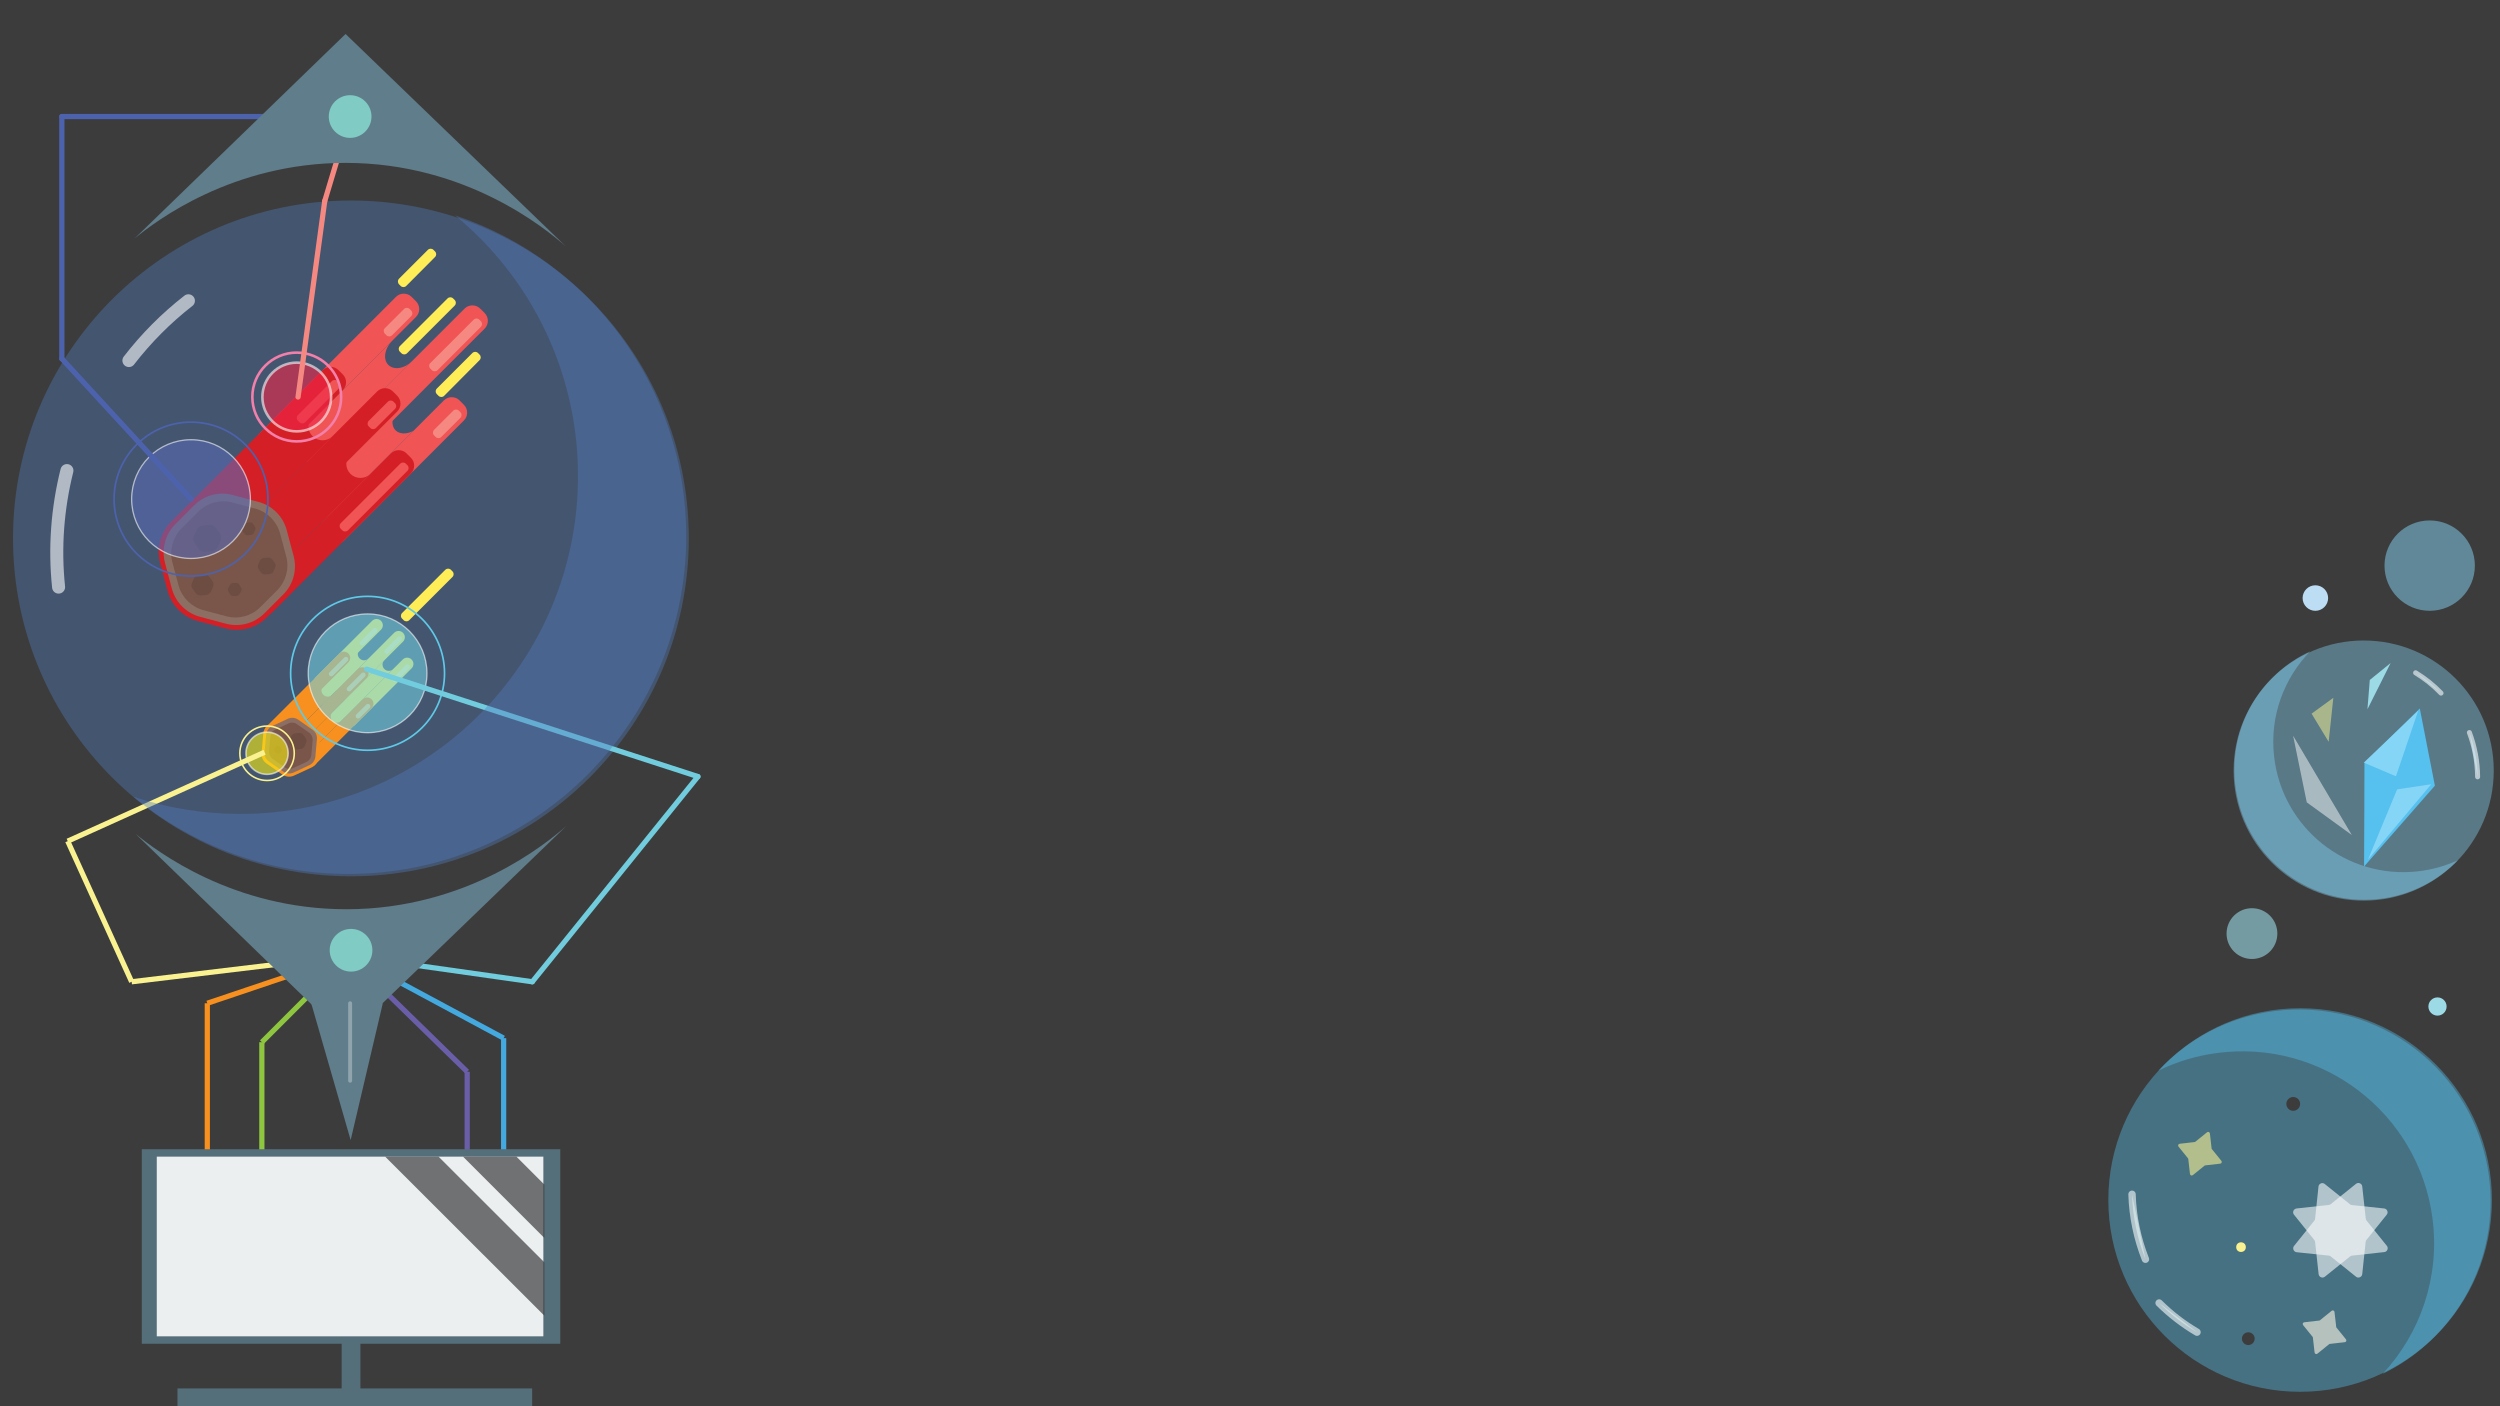 <?xml version="1.0" encoding="UTF-8" standalone="no"?>
<svg
   xmlns:dc="http://purl.org/dc/elements/1.1/"
   xmlns:cc="http://creativecommons.org/ns#"
   xmlns:rdf="http://www.w3.org/1999/02/22-rdf-syntax-ns#"
   xmlns:svg="http://www.w3.org/2000/svg"
   xmlns="http://www.w3.org/2000/svg"
   xml:space="preserve"
   style="enable-background:new 0 0 1920 1080;"
   viewBox="0 0 1920 1080"
   y="0px"
   x="0px"
   id="Layer_1"
   version="1.1"><defs
   id="defs144" />
<style
   id="style2"
   type="text/css">
	.st0{fill:#3c3c3c;}
	.st1{opacity:0.4;fill:#56C0EE;}

		.st2{opacity:0.6;fill:#B4E0DA;stroke:#FAFBFB;stroke-width:5.675;stroke-linecap:round;stroke-linejoin:round;stroke-miterlimit:10;}
	.st3{opacity:0.6;fill:#FAFBFB;}
	.st4{opacity:0.6;fill:#FAF291;}
	.st5{opacity:0.6;fill:#FEF7E2;}
	.st6{fill:#FAF291;}
	.st7{fill:none;stroke:#44A9DF;stroke-width:4;stroke-miterlimit:10;}
	.st8{fill:none;stroke:#F7901E;stroke-width:4;stroke-miterlimit:10;}
	.st9{fill:none;stroke:#8EC73F;stroke-width:4;stroke-miterlimit:10;}
	.st10{fill:none;stroke:#6B5EA9;stroke-width:4;stroke-miterlimit:10;}
	.st11{fill:#546E7A;}
	.st12{fill:none;stroke:#FAF291;stroke-width:4;stroke-miterlimit:10;}
	.st13{fill:none;stroke:#71CDDD;stroke-width:4.011;stroke-linecap:round;stroke-linejoin:round;stroke-miterlimit:10;}
	.st14{fill:none;stroke:#F58981;stroke-width:4.011;stroke-linecap:round;stroke-linejoin:round;stroke-miterlimit:10;}
	.st15{fill:none;stroke:#4D62AD;stroke-width:4;stroke-linecap:round;stroke-linejoin:round;stroke-miterlimit:10;}
	.st16{opacity:0.4;fill:#517CBE;}
	.st17{fill:#F05455;}
	.st18{fill:#D41F26;}
	.st19{fill:#FEED57;}
	.st20{fill:#F58981;}
	.st21{fill:#8D6E63;}
	.st22{fill:#795649;}
	.st23{fill:#6D4D42;}
	.st24{fill:#F7901E;}
	.st25{fill:#FFD181;}
	.st26{fill:#FEF5A0;}
	.st27{opacity:0.6;fill:#596AB2;stroke:#FAFBFB;stroke-miterlimit:10;}
	.st28{fill:none;stroke:#4D62AD;stroke-width:1.294;stroke-miterlimit:10;}
	.st29{opacity:0.6;fill:#EE2749;stroke:#FAFBFB;stroke-width:2;stroke-miterlimit:10;}
	.st30{fill:none;stroke:#F280AA;stroke-width:2;stroke-miterlimit:10;}
	.st31{opacity:0.6;fill:#71CDDD;stroke:#FAFBFB;stroke-miterlimit:10;}
	.st32{fill:none;stroke:#5ECAE7;stroke-width:1.294;stroke-miterlimit:10;}
	.st33{fill:#607D8B;}
	.st34{fill:#80CBC4;}
	.st35{opacity:0.6;fill:#F6EC13;stroke:#FAFBFB;stroke-width:1.227;stroke-miterlimit:10;}
	.st36{fill:none;stroke:#FAF291;stroke-width:1.227;stroke-miterlimit:10;}
	.st37{opacity:0.6;fill:none;stroke:#FAFBFB;stroke-width:10;stroke-linecap:round;stroke-linejoin:round;stroke-miterlimit:10;}
	.st38{fill:none;stroke:#90A4AE;stroke-width:3.01;stroke-linecap:round;stroke-linejoin:round;stroke-miterlimit:10;}
	.st39{fill:#ECEFF0;}
	.st40{opacity:0.7;}
	.st41{fill:none;}
	.st42{opacity:0.4;fill:#85D5F7;}
	.st43{fill:#56C0EE;}
	.st44{fill:#85D5F7;}
	.st45{fill:#9CDAE6;}

		.st46{opacity:0.6;fill:#85D5F7;stroke:#FAFBFB;stroke-width:3.85;stroke-linecap:round;stroke-linejoin:round;stroke-miterlimit:10;}
	.st47{opacity:0.5;fill:#FAF291;}
	.st48{opacity:0.5;fill:#FAFBFB;}
	.st49{opacity:0.6;fill:#9CDAE6;}
	.st50{opacity:0.5;fill:#85D5F7;}
	.st51{fill:#BDDDF4;}
</style>
<rect
   height="1080"
   width="1920"
   class="st0"
   id="XMLID_137_" />
<g
   id="XMLID_120_">
	<g
   id="XMLID_106_">
		<circle
   r="147.3"
   cy="921.6"
   cx="1766.5"
   class="st1"
   id="XMLID_108_" />
		<path
   d="M1829.9,1055.1c28.9-31.1,44.2-74.3,38.2-119.7c-10.7-80.6-84.7-137.4-165.3-126.7    c-16.1,2.1-31.3,6.8-45.1,13.5c22.5-24.2,53.2-41,88.5-45.6c80.6-10.7,154.6,46.1,165.3,126.7    C1920,967.9,1885.4,1028.2,1829.9,1055.1z"
   class="st1"
   id="XMLID_107_" />
	</g>
	<path
   d="M1658.2,1000.7c8.7,8.6,18.5,16.2,29.1,22.4"
   class="st2"
   id="XMLID_105_" />
	<path
   d="M1637.4,917.2c0.5,17.4,4.1,34.2,10.3,49.9"
   class="st2"
   id="XMLID_104_" />
	<path
   d="M1761.8,956.9l15.6-19.4c0.4-0.4,0.6-1,0.6-1.5l2.6-24.7c0.2-2.3,3-3.5,4.8-2l19.4,15.6   c0.4,0.4,1,0.6,1.5,0.6l24.7,2.6c2.3,0.2,3.5,3,2,4.8l-15.6,19.4c-0.4,0.4-0.6,1-0.6,1.5l-2.6,24.7c-0.2,2.3-3,3.5-4.8,2   l-19.4-15.6c-0.4-0.4-1-0.6-1.5-0.6l-24.7-2.6C1761.5,961.4,1760.4,958.7,1761.8,956.9z"
   class="st3"
   id="XMLID_121_" />
	<path
   d="M1763.8,928.1l24.7-2.7c0.6-0.1,1.1-0.3,1.5-0.6l19.4-15.6c1.8-1.5,4.6-0.3,4.8,2l2.7,24.7   c0.1,0.6,0.3,1.1,0.6,1.5l15.6,19.4c1.5,1.8,0.3,4.6-2,4.8l-24.7,2.7c-0.6,0.1-1.1,0.3-1.5,0.6l-19.4,15.6c-1.8,1.5-4.6,0.3-4.8-2   l-2.7-24.7c-0.1-0.6-0.3-1.1-0.6-1.5l-15.6-19.4C1760.3,931.1,1761.4,928.4,1763.8,928.1z"
   class="st3"
   id="XMLID_129_" />
	<path
   d="M1674,878.4l11.4-1.3c0.3,0,0.5-0.1,0.7-0.3l8.9-7.2c0.8-0.7,2.1-0.2,2.2,0.9l1.3,11.4   c0,0.3,0.1,0.5,0.3,0.7l7.2,8.9c0.7,0.8,0.2,2.1-0.9,2.2l-11.4,1.3c-0.3,0-0.5,0.1-0.7,0.3l-8.9,7.2c-0.8,0.7-2.1,0.2-2.2-0.9   l-1.3-11.4c0-0.3-0.1-0.5-0.3-0.7l-7.2-8.9C1672.4,879.8,1672.9,878.6,1674,878.4z"
   class="st4"
   id="XMLID_122_" />
	<path
   d="M1769.7,1015.5l11.4-1.3c0.3,0,0.5-0.1,0.7-0.3l8.9-7.2c0.8-0.7,2.1-0.2,2.2,0.9l1.3,11.4   c0,0.3,0.1,0.5,0.3,0.7l7.2,8.9c0.7,0.8,0.2,2.1-0.9,2.2l-11.4,1.3c-0.3,0-0.5,0.1-0.7,0.3l-8.9,7.2c-0.8,0.7-2.1,0.2-2.2-0.9   l-1.3-11.4c0-0.3-0.1-0.5-0.3-0.7l-7.2-8.9C1768.1,1016.9,1768.6,1015.6,1769.7,1015.5z"
   class="st5"
   id="XMLID_130_" />
	<circle
   r="3.7"
   cy="957.8"
   cx="1721.1"
   class="st6"
   id="XMLID_123_" />
	<circle
   r="5.3"
   cy="847.8"
   cx="1761.2"
   class="st0"
   id="XMLID_124_" />
	<circle
   r="4.9"
   cy="1028.1"
   cx="1726.7"
   class="st0"
   id="XMLID_125_" />
</g>
<line
   y2="797.3"
   x2="386.8"
   y1="734.3"
   x1="269.6"
   class="st7"
   id="XMLID_97_" />
<line
   y2="928.9"
   x2="386.8"
   y1="797.3"
   x1="386.8"
   class="st7"
   id="XMLID_98_" />
<line
   y2="770.5"
   x2="159.2"
   y1="734"
   x1="267.5"
   class="st8"
   id="XMLID_95_" />
<line
   y2="969.5"
   x2="159.2"
   y1="770.5"
   x1="159.2"
   class="st8"
   id="XMLID_96_" />
<line
   y2="909.8"
   x2="201.1"
   y1="800.4"
   x1="201.1"
   class="st9"
   id="XMLID_94_" />
<line
   y2="928.9"
   x2="358.8"
   y1="823.1"
   x1="358.8"
   class="st10"
   id="XMLID_84_" />
<line
   y2="800.4"
   x2="201.1"
   y1="734"
   x1="267.5"
   class="st9"
   id="XMLID_85_" />
<line
   y2="823.1"
   x2="358.8"
   y1="734"
   x1="267.5"
   class="st10"
   id="XMLID_18_" />
<rect
   height="60"
   width="14.4"
   class="st11"
   y="1020"
   x="262.4"
   id="XMLID_82_" />
<line
   y2="734"
   x2="267.5"
   y1="754"
   x1="101.1"
   class="st12"
   id="XMLID_23_" />
<line
   y2="734"
   x2="267.5"
   y1="754"
   x1="408.8"
   class="st13"
   id="XMLID_14_" />
<line
   y2="89.5"
   x2="268.9"
   y1="154.4"
   x1="249.4"
   class="st14"
   id="XMLID_10_" />
<line
   y2="89.5"
   x2="47.5"
   y1="89.5"
   x1="204.9"
   class="st15"
   id="XMLID_8_" />
<circle
   r="259.5"
   cy="413.5"
   cx="269.5"
   class="st16"
   id="XMLID_3_" />
<g
   id="XMLID_1_">
	<g
   id="XMLID_136_">
		<g
   id="XMLID_133_">
			<path
   d="M243.6,350.3l73-73c-5.9,5.9-14.1,7.2-18.4,2.9c-4.2-4.2-2.9-12.5,2.9-18.4l-73,73     c-5.9,5.9-7.2,14.1-2.9,18.4C229.4,357.5,237.7,356.1,243.6,350.3z"
   class="st17"
   id="XMLID_55_" />
			<path
   d="M230.7,363.1L356.8,237c3.3-3.3,8.7-3.3,12,0l3.4,3.4c3.3,3.3,3.3,8.7,0,12L246.1,378.6     c-3.3,3.3-8.7,3.3-12,0l-3.4-3.4C227.4,371.8,227.4,366.4,230.7,363.1z"
   class="st17"
   id="XMLID_54_" />
			<path
   d="M253.2,395.2l64.3-64.3c-5.1,2.7-10.6,2.7-13.7-0.4l0,0c-4.2-4.2-2.7-12.8,3.5-18.9l8.6-8.6     c-1.8,1-3.6,2.3-5.3,3.9l-72.8,72.8c-6.2,6.2-7.8,14.7-3.5,18.9l0,0C238.5,402.9,247.1,401.4,253.2,395.2z"
   class="st17"
   id="XMLID_53_" />
			<path
   d="M199.9,332.3L304.1,228c3.3-3.3,8.7-3.3,12,0l3.4,3.4c3.3,3.3,3.3,8.7,0,12L215.3,347.7     c-3.3,3.3-8.7,3.3-12,0l-3.4-3.4C196.6,341,196.6,335.6,199.9,332.3z"
   class="st17"
   id="XMLID_49_" />
			<path
   d="M248,400.4l92.9-92.9c3.3-3.3,8.7-3.3,12,0l3.4,3.4c3.3,3.3,3.3,8.7,0,12l-92.9,92.9     c-3.3,3.3-8.7,3.3-12,0l-3.4-3.4C244.7,409.1,244.7,403.7,248,400.4z"
   class="st17"
   id="XMLID_48_" />
		</g>
		<g
   id="XMLID_50_">
			<path
   d="M207.2,441.2l77.3-77.3c-4.2,4.2-11.2,4.2-15.4,0l0,0c-4.2-4.2-4.2-11.2,0-15.4l-77.3,77.3     c-4.2,4.2-4.2,11.2,0,15.4l0,0C196,445.5,203,445.5,207.2,441.2z"
   class="st18"
   id="XMLID_52_" />
			<path
   d="M192.8,397.6l62.6-62.6c-4.2,4.2-11.2,4.2-15.4,0c-4.2-4.2-4.2-11.2,0-15.4l-62.6,62.6     c-4.2,4.2-4.2,11.2,0,15.4C181.6,401.8,188.5,401.8,192.8,397.6z"
   class="st18"
   id="XMLID_51_" />
			<path
   d="M204.4,385.9l85.3-85.3c3.3-3.3,8.7-3.3,12,0l3.4,3.4c3.3,3.3,3.3,8.7,0,12l-85.3,85.3     c-3.3,3.3-8.7,3.3-12,0l-3.4-3.4C201.1,394.6,201.1,389.2,204.4,385.9z"
   class="st18"
   id="XMLID_47_" />
			<path
   d="M146.5,385.6l101.4-101.4c3.3-3.3,8.7-3.3,12,0l3.4,3.4c3.3,3.3,3.3,8.7,0,12L161.9,401.1     c-3.3,3.3-8.7,3.3-12,0l-3.4-3.4C143.2,394.3,143.2,388.9,146.5,385.6z"
   class="st18"
   id="XMLID_46_" />
			<path
   d="M194,454.4l106.2-106.2c3.3-3.3,8.7-3.3,12,0l3.4,3.4c3.3,3.3,3.3,8.7,0,12L209.5,469.8     c-3.3,3.3-8.7,3.3-12,0l-3.4-3.4C190.7,463.1,190.7,457.7,194,454.4z"
   class="st18"
   id="XMLID_45_" />
			<path
   d="M178.9,376.4l21.4,5.7c11.3,3,20.2,11.9,23.2,23.2l5.7,21.4c3,11.3-0.2,23.4-8.5,31.7     l-15.7,15.7c-8.3,8.3-20.4,11.5-31.7,8.5l-21.4-5.7c-11.3-3-20.2-11.9-23.2-23.2l-5.7-21.4c-3-11.3,0.2-23.4,8.5-31.7l15.7-15.7     C155.5,376.6,167.6,373.4,178.9,376.4z"
   class="st18"
   id="XMLID_44_" />
		</g>
		<path
   d="M307.1,265.8l36.6-36.6c1.2-1.2,3.1-1.2,4.3,0l1.2,1.2c1.2,1.2,1.2,3.1,0,4.3l-36.6,36.6    c-1.2,1.2-3.1,1.2-4.3,0l-1.2-1.2C305.9,268.9,305.9,267,307.1,265.8z"
   class="st19"
   id="XMLID_41_" />
		<path
   d="M261.7,401.8l45.7-45.7c1.2-1.2,3.1-1.2,4.3,0l1.2,1.2c1.2,1.2,1.2,3.1,0,4.3l-45.7,45.7    c-1.2,1.2-3.1,1.2-4.3,0l-1.2-1.2C260.5,404.9,260.5,403,261.7,401.8z"
   class="st17"
   id="XMLID_40_" />
		<path
   d="M283.2,323.2l14.7-14.7c1.2-1.2,3.1-1.2,4.3,0l1.2,1.2c1.2,1.2,1.2,3.1,0,4.3l-14.7,14.7    c-1.2,1.2-3.1,1.2-4.3,0l-1.2-1.2C282,326.4,282,324.4,283.2,323.2z"
   class="st17"
   id="XMLID_38_" />
		<path
   d="M228.8,318.8l26.1-26.1c1.2-1.2,3.1-1.2,4.3,0l1.2,1.2c1.2,1.2,1.2,3.1,0,4.3l-26.1,26.1    c-1.2,1.2-3.1,1.2-4.3,0l-1.2-1.2C227.6,321.9,227.6,320,228.8,318.8z"
   class="st17"
   id="XMLID_36_" />
		<path
   d="M333.4,330.1l14.7-14.7c1.2-1.2,3.1-1.2,4.3,0l1.2,1.2c1.2,1.2,1.2,3.1,0,4.3l-14.7,14.7    c-1.2,1.2-3.1,1.2-4.3,0l-1.2-1.2C332.2,333.3,332.2,331.3,333.4,330.1z"
   class="st20"
   id="XMLID_34_" />
		<path
   d="M330.5,278.8l33.3-33.3c1.2-1.2,3.1-1.2,4.3,0l1.2,1.2c1.2,1.2,1.2,3.1,0,4.3l-33.3,33.3    c-1.2,1.2-3.1,1.2-4.3,0l-1.2-1.2C329.3,281.9,329.3,279.9,330.5,278.8z"
   class="st20"
   id="XMLID_33_" />
		<path
   d="M295.6,252l14.7-14.7c1.2-1.2,3.1-1.2,4.3,0l1.2,1.2c1.2,1.2,1.2,3.1,0,4.3l-14.7,14.7    c-1.2,1.2-3.1,1.2-4.3,0l-1.2-1.2C294.4,255.1,294.4,253.1,295.6,252z"
   class="st20"
   id="XMLID_32_" />
		<path
   d="M335.5,298.4l27.3-27.3c1.2-1.2,3.1-1.2,4.3,0l1.2,1.2c1.2,1.2,1.2,3.1,0,4.3L341.1,304    c-1.2,1.2-3.1,1.2-4.3,0l-1.2-1.2C334.3,301.6,334.3,299.6,335.5,298.4z"
   class="st19"
   id="XMLID_31_" />
		<path
   d="M306.5,214l22.1-22.1c1.2-1.2,3.1-1.2,4.3,0l1.2,1.2c1.2,1.2,1.2,3.1,0,4.3L312,219.6    c-1.2,1.2-3.1,1.2-4.3,0l-1.2-1.2C305.3,217.2,305.3,215.2,306.5,214z"
   class="st19"
   id="XMLID_28_" />
	</g>
	<g
   id="XMLID_57_">
		<path
   d="M178.7,380.2l19.9,5.3c10.5,2.8,18.8,11.1,21.6,21.6l5.3,19.9c2.8,10.5-0.2,21.8-7.9,29.5    l-14.6,14.6c-7.7,7.7-19,10.7-29.5,7.9l-19.9-5.3c-10.5-2.8-18.8-11.1-21.6-21.6l-5.3-19.9c-2.8-10.5,0.2-21.8,7.9-29.5l14.6-14.6    C156.9,380.3,168.2,377.3,178.7,380.2z"
   class="st21"
   id="XMLID_27_" />
		<path
   d="M178.4,385.9l17.6,4.7c9.3,2.5,16.6,9.8,19.1,19.1l4.7,17.6c2.5,9.3-0.2,19.2-7,26.1    l-12.9,12.9c-6.8,6.8-16.7,9.5-26.1,7l-17.6-4.7c-9.3-2.5-16.6-9.8-19.1-19.1l-4.7-17.6c-2.5-9.3,0.2-19.2,7-26.1l12.9-12.9    C159.2,386.1,169.1,383.4,178.4,385.9z"
   class="st22"
   id="XMLID_29_" />
		<path
   d="M198.3,433.7l1.3-3c0.5-1.2,1.6-2,2.9-2.1l3.3-0.4c1.3-0.1,2.5,0.4,3.3,1.4l1.9,2.6    c0.8,1,0.9,2.4,0.4,3.5l-1.3,3c-0.5,1.2-1.6,2-2.9,2.1l-3.3,0.4c-1.3,0.1-2.5-0.4-3.3-1.4l-1.9-2.6    C197.9,436.2,197.7,434.9,198.3,433.7z"
   class="st23"
   id="XMLID_35_" />
		<path
   d="M186,405.3l1-2.3c0.4-0.9,1.2-1.5,2.2-1.6l2.5-0.3c1-0.1,1.9,0.3,2.5,1.1l1.5,2    c0.6,0.8,0.7,1.8,0.3,2.7l-1,2.3c-0.4,0.9-1.2,1.5-2.2,1.6l-2.5,0.3c-1,0.1-1.9-0.3-2.5-1.1l-1.5-2    C185.7,407.3,185.6,406.2,186,405.3z"
   class="st23"
   id="XMLID_37_" />
		<path
   d="M148.9,411.7l2.1-4.7c0.8-1.8,2.5-3.1,4.5-3.3l5.1-0.6c2-0.2,4,0.6,5.2,2.3l3.1,4.2    c1.2,1.6,1.4,3.8,0.6,5.6l-2.1,4.7c-0.8,1.8-2.5,3.1-4.5,3.3l-5.1,0.6c-2,0.2-4-0.6-5.2-2.3l-3.1-4.2    C148.3,415.6,148.1,413.5,148.9,411.7z"
   class="st23"
   id="XMLID_39_" />
		<path
   d="M147.4,447.8l1.6-3.7c0.6-1.4,2-2.4,3.6-2.6l4-0.4c1.6-0.2,3.1,0.5,4.1,1.8l2.4,3.3    c0.9,1.3,1.1,3,0.5,4.4l-1.6,3.7c-0.6,1.4-2,2.4-3.6,2.6l-4,0.4c-1.6,0.2-3.1-0.5-4.1-1.8l-2.4-3.3    C146.9,450.9,146.7,449.3,147.4,447.8z"
   class="st23"
   id="XMLID_42_" />
		<path
   d="M178.9,447.8l2.5-0.1c1,0,1.9,0.5,2.4,1.3l1.3,2.2c0.5,0.8,0.6,1.9,0.1,2.8l-1.2,2.2    c-0.5,0.9-1.4,1.4-2.3,1.5l-2.5,0.1c-1,0-1.9-0.5-2.4-1.3l-1.3-2.2c-0.5-0.8-0.6-1.9-0.1-2.8l1.2-2.2    C177,448.3,177.9,447.8,178.9,447.8z"
   class="st23"
   id="XMLID_43_" />
	</g>
</g>
<g
   id="XMLID_2_">
	<g
   id="XMLID_111_">
		<path
   d="M308.8,470.8l33.2-33.2c1.2-1.2,3.1-1.2,4.3,0l1.2,1.2c1.2,1.2,1.2,3.1,0,4.3l-33.2,33.2    c-1.2,1.2-3.1,1.2-4.3,0l-1.2-1.2C307.6,474,307.6,472,308.8,470.8z"
   class="st19"
   id="XMLID_30_" />
		<g
   id="XMLID_62_">
			<path
   d="M260.1,555.7l41.9-41.9c-1.9,1.9-4.9,1.9-6.8,0c-1.9-1.9-1.9-4.9,0-6.8l-41.9,41.9     c-1.9,1.9-1.9,4.9,0,6.8C255.2,557.5,258.2,557.5,260.1,555.7z"
   class="st19"
   id="XMLID_79_" />
			<path
   d="M248.2,540.5l34.8-34.8c-1.9,1.9-4.9,1.9-6.8,0c-1.9-1.9-1.9-4.9,0-6.8l-34.8,34.8     c-1.9,1.9-1.9,4.9,0,6.8C243.3,542.4,246.3,542.4,248.2,540.5z"
   class="st19"
   id="XMLID_78_" />
			<path
   d="M265.9,549.9l43.4-43.4c1.9-1.9,4.9-1.9,6.8,0h0c1.9,1.9,1.9,4.9,0,6.8l-43.4,43.4     c-1.9,1.9-4.9,1.9-6.8,0l0,0C264,554.8,264,551.8,265.9,549.9z"
   class="st19"
   id="XMLID_77_" />
			<path
   d="M259.3,529.4l43.4-43.4c1.9-1.9,4.9-1.9,6.8,0l0,0c1.9,1.9,1.9,4.9,0,6.8l-43.4,43.4     c-1.9,1.9-4.9,1.9-6.8,0v0C257.4,534.3,257.4,531.2,259.3,529.4z"
   class="st19"
   id="XMLID_76_" />
			<path
   d="M242.4,520.2l43.4-43.4c1.9-1.9,4.9-1.9,6.8,0l0,0c1.9,1.9,1.9,4.9,0,6.8L249.2,527     c-1.9,1.9-4.9,1.9-6.8,0h0C240.6,525.1,240.6,522.1,242.4,520.2z"
   class="st19"
   id="XMLID_75_" />
			<path
   d="M220.4,568.3l34.7-34.7c-1.9,1.9-4.9,1.9-6.8,0c-1.9-1.9-1.9-4.9,0-6.8l-34.7,34.7     c-1.9,1.9-1.9,4.9,0,6.8C215.4,570.2,218.5,570.2,220.4,568.3z"
   class="st24"
   id="XMLID_74_" />
			<path
   d="M242.7,573.1l19.5-19.5c-1.9,1.9-4.9,1.9-6.8,0l0,0c-1.9-1.9-1.9-4.9,0-6.8l-19.5,19.5     c-1.9,1.9-1.9,4.9,0,6.8l0,0C237.7,575,240.8,575,242.7,573.1z"
   class="st24"
   id="XMLID_73_" />
			<path
   d="M235.2,580.5l43.4-43.4c1.9-1.9,4.9-1.9,6.8,0l0,0c1.9,1.9,1.9,4.9,0,6.8L242,587.3     c-1.9,1.9-4.9,1.9-6.8,0h0C233.4,585.4,233.4,582.4,235.2,580.5z"
   class="st24"
   id="XMLID_72_" />
			<path
   d="M221.7,567l53.1-53.1c1.9-1.9,4.9-1.9,6.8,0l0,0c1.9,1.9,1.9,4.9,0,6.8l-53.1,53.1     c-1.9,1.9-4.9,1.9-6.8,0l0,0C219.8,571.9,219.8,568.9,221.7,567z"
   class="st24"
   id="XMLID_71_" />
			<path
   d="M204.7,557.9l56-56c1.9-1.9,4.9-1.9,6.8,0v0c1.9,1.9,1.9,4.9,0,6.8l-56,56     c-1.9,1.9-4.9,1.9-6.8,0l0,0C202.9,562.8,202.9,559.7,204.7,557.9z"
   class="st24"
   id="XMLID_70_" />
			<path
   d="M207.3,556.1l13.6-6.3c2.8-1.3,6.2-1,8.8,0.8l12.3,8.6c2.6,1.8,4,4.8,3.7,8l-1.3,15     c-0.3,3.1-2.2,5.9-5.1,7.2l-13.6,6.3c-2.8,1.3-6.2,1-8.8-0.8l-12.3-8.6c-2.6-1.8-4-4.8-3.7-8l1.3-15     C202.5,560.1,204.5,557.4,207.3,556.1z"
   class="st24"
   id="XMLID_69_" />
			<path
   d="M273.7,548.7l7.6-7.6c0.7-0.7,1.9-0.7,2.6,0l0,0c0.7,0.7,0.7,1.9,0,2.6l-7.6,7.6     c-0.7,0.7-1.9,0.7-2.6,0l0,0C273,550.6,273,549.4,273.7,548.7z"
   class="st25"
   id="XMLID_68_" />
			<path
   d="M266.8,527.9l10.9-10.9c0.7-0.7,1.9-0.7,2.6,0l0,0c0.7,0.7,0.7,1.9,0,2.6l-10.9,10.9     c-0.7,0.7-1.9,0.7-2.6,0l0,0C266.1,529.8,266.1,528.6,266.8,527.9z"
   class="st25"
   id="XMLID_67_" />
			<path
   d="M253.1,516.3l11.3-11.3c0.7-0.7,1.9-0.7,2.6,0l0,0c0.7,0.7,0.7,1.9,0,2.6l-11.3,11.3     c-0.7,0.7-1.9,0.7-2.6,0h0C252.4,518.2,252.4,517,253.1,516.3z"
   class="st25"
   id="XMLID_66_" />
			<path
   d="M301.7,520.7l9.9-9.9c0.7-0.7,1.9-0.7,2.6,0l0,0c0.7,0.7,0.7,1.9,0,2.6l-9.9,9.9     c-0.7,0.7-1.9,0.7-2.6,0l0,0C300.9,522.6,300.9,521.5,301.7,520.7z"
   class="st26"
   id="XMLID_65_" />
			<path
   d="M295.7,499.1l9.9-9.9c0.7-0.7,1.9-0.7,2.6,0l0,0c0.7,0.7,0.7,1.9,0,2.6l-9.9,9.9     c-0.7,0.7-1.9,0.7-2.6,0l0,0C295,500.9,295,499.8,295.7,499.1z"
   class="st26"
   id="XMLID_64_" />
			<path
   d="M276.8,492.6l9.9-9.9c0.7-0.7,1.9-0.7,2.6,0l0,0c0.7,0.7,0.7,1.9,0,2.6l-9.9,9.9     c-0.7,0.7-1.9,0.7-2.6,0l0,0C276,494.5,276,493.3,276.8,492.6z"
   class="st26"
   id="XMLID_63_" />
		</g>
	</g>
	<g
   id="XMLID_56_">
		<path
   d="M208.9,557.7l12.2-5.7c2.6-1.2,5.6-0.9,7.9,0.7l11.1,7.8c2.3,1.6,3.6,4.4,3.3,7.2l-1.2,13.4    c-0.2,2.8-2,5.3-4.5,6.5l-12.2,5.7c-2.6,1.2-5.6,0.9-7.9-0.7l-11.1-7.8c-2.3-1.6-3.6-4.4-3.3-7.2l1.2-13.4    C204.6,561.4,206.4,558.9,208.9,557.7z"
   class="st21"
   id="XMLID_61_" />
		<path
   d="M211.4,560.3l10.2-4.7c2.1-1,4.6-0.8,6.5,0.6l9.2,6.4c1.9,1.3,3,3.6,2.8,6l-1,11.2    c-0.2,2.3-1.6,4.4-3.8,5.4l-10.2,4.7c-2.1,1-4.6,0.8-6.5-0.6l-9.2-6.4c-1.9-1.3-3-3.6-2.8-6l1-11.2    C207.8,563.3,209.2,561.3,211.4,560.3z"
   class="st22"
   id="XMLID_60_" />
		<path
   d="M212.6,573l1.5,0c0.6,0,1.1,0.3,1.4,0.8l0.8,1.3c0.3,0.5,0.3,1.1,0.1,1.6l-0.7,1.3    c-0.3,0.5-0.8,0.8-1.4,0.9l-1.5,0c-0.6,0-1.1-0.3-1.4-0.8l-0.8-1.3c-0.3-0.5-0.3-1.1-0.1-1.6l0.7-1.3    C211.5,573.3,212,573,212.6,573z"
   class="st23"
   id="XMLID_59_" />
		<path
   d="M222.5,568.1l1.3-2.9c0.5-1.1,1.6-1.9,2.8-2l3.1-0.3c1.2-0.1,2.4,0.4,3.2,1.4l1.9,2.6    c0.7,1,0.9,2.3,0.4,3.4l-1.3,2.9c-0.5,1.1-1.6,1.9-2.8,2l-3.1,0.3c-1.2,0.1-2.4-0.4-3.2-1.4l-1.9-2.6    C222.2,570.5,222,569.2,222.5,568.1z"
   class="st23"
   id="XMLID_58_" />
	</g>
</g>
<circle
   r="45.6"
   cy="383.3"
   cx="146.7"
   class="st27"
   id="XMLID_167_" />
<circle
   r="59.1"
   cy="383.3"
   cx="146.7"
   class="st28"
   id="XMLID_168_" />
<circle
   r="26.4"
   cy="304.9"
   cx="227.9"
   class="st29"
   id="XMLID_170_" />
<circle
   r="34.1"
   cy="304.9"
   cx="227.9"
   class="st30"
   id="XMLID_169_" />
<path
   d="M47.5,275.5c33.1,35.9,66.1,71.9,99.2,107.8"
   class="st15"
   id="XMLID_4_" />
<line
   y2="304.9"
   x2="228.9"
   y1="154.4"
   x1="249.4"
   class="st14"
   id="XMLID_5_" />
<line
   y2="275.5"
   x2="47.5"
   y1="89.5"
   x1="47.5"
   class="st15"
   id="XMLID_9_" />
<circle
   r="45.6"
   cy="517.1"
   cx="282.3"
   class="st31"
   id="XMLID_12_" />
<circle
   r="59.1"
   cy="517.1"
   cx="282.3"
   class="st32"
   id="XMLID_11_" />
<path
   d="M103.4,183.1c16.2-13.3,74.9-58,162-58c92.8,0,154.1,50.9,169,64  c-56.3-54.3-112.7-108.7-169-163C211.4,78.5,157.4,130.8,103.4,183.1z"
   class="st33"
   id="XMLID_6_" />
<path
   d="M104,640.3c16.2,13.3,74.9,58,162,58c92.8,0,154.1-50.9,169-64c-56.3,54.3-112.7,108.7-169,163  C212,744.9,158,692.6,104,640.3z"
   class="st33"
   id="XMLID_19_" />
<circle
   r="16.4"
   cy="89.5"
   cx="268.9"
   class="st34"
   id="XMLID_16_" />
<circle
   r="16.4"
   cy="729.8"
   cx="269.6"
   class="st34"
   id="XMLID_17_" />
<line
   y2="596.4"
   x2="536"
   y1="513.9"
   x1="281.6"
   class="st13"
   id="XMLID_7_" />
<line
   y2="754"
   x2="408.8"
   y1="596.4"
   x1="536"
   class="st13"
   id="XMLID_13_" />
<circle
   r="16.2"
   cy="578.5"
   cx="205.1"
   class="st35"
   id="XMLID_20_" />
<circle
   r="20.9"
   cy="578.5"
   cx="205.1"
   class="st36"
   id="XMLID_15_" />
<line
   y2="646"
   x2="52"
   y1="577.7"
   x1="203.2"
   class="st12"
   id="XMLID_21_" />
<line
   y2="754"
   x2="101.1"
   y1="646"
   x1="52"
   class="st12"
   id="XMLID_22_" />
<path
   d="M349.5,165.4c57.7,47.6,94.4,119.6,94.4,200.2c0,143.3-116.2,259.5-259.5,259.5  c-28.6,0-56.2-4.7-82-13.2c44.9,37,102.4,59.3,165.1,59.3C410.8,671.2,527,555,527,411.7C527,297,452.6,199.8,349.5,165.4z"
   class="st16"
   id="XMLID_138_" />
<path
   d="M99,276.9c13.2-17.1,28.6-32.6,45.7-45.9"
   class="st37"
   id="XMLID_139_" />
<path
   d="M239,770.5c10.1,35,20.2,70.1,30.3,105.1c8.2-35,16.5-70.1,24.7-105.1  C275.7,770.5,257.3,770.5,239,770.5z"
   class="st33"
   id="XMLID_25_" />
<path
   d="M45,450.9c-3.2-30.5-0.8-60.7,6.4-89.5"
   class="st37"
   id="XMLID_24_" />
<line
   y2="830"
   x2="268.9"
   y1="770.5"
   x1="268.9"
   class="st38"
   id="XMLID_26_" />
<rect
   height="149.4"
   width="321.4"
   class="st11"
   y="882.6"
   x="108.9"
   id="XMLID_80_" />
<rect
   height="138"
   width="296.9"
   class="st39"
   y="888.3"
   x="120.4"
   id="XMLID_81_" />
<rect
   height="13.7"
   width="272.4"
   class="st11"
   y="1066.3"
   x="136.3"
   id="XMLID_83_" />
<g
   class="st40"
   id="XMLID_87_">
	<polygon
   points="295.8,888.3 121.2,888.3 121.2,1026.3 418.1,1026.3 418.1,1010.5  "
   class="st41"
   id="XMLID_88_" />
	<polygon
   points="418.1,888.3 336.8,888.3 418.1,969.5  "
   class="st41"
   id="XMLID_89_" />
	<polygon
   points="418.1,969.5 336.8,888.3 295.8,888.3 418.1,1010.5  "
   class="st0"
   id="XMLID_90_" />
</g>
<g
   class="st40"
   id="XMLID_86_">
	<polygon
   points="418.1,888.3 396.6,888.3 418.1,909.8  "
   class="st41"
   id="XMLID_91_" />
	<polygon
   points="355.6,888.3 121.2,888.3 121.2,1026.3 418.1,1026.3 418.1,950.8  "
   class="st41"
   id="XMLID_92_" />
	<polygon
   points="418.1,909.8 396.6,888.3 355.6,888.3 418.1,950.8  "
   class="st0"
   id="XMLID_93_" />
</g>
<g
   id="XMLID_116_">
	<g
   id="XMLID_103_">
		<circle
   r="99.9"
   cy="591.8"
   cx="1815.3"
   class="st42"
   id="XMLID_102_" />
		<path
   d="M1774.1,500.3c-20,20.7-31.1,49.8-27.6,80.6c6.1,54.8,55.5,94.4,110.3,88.3    c11-1.2,21.3-4.2,30.8-8.5c-15.6,16.1-36.7,27-60.7,29.7c-54.8,6.1-104.2-33.4-110.3-88.3C1711.8,558.2,1736.1,517.8,1774.1,500.3    z"
   class="st42"
   id="XMLID_101_" />
	</g>
	<path
   d="M1815.6,665.5c18.1-20.7,36.3-41.4,54.4-62.1c-3.9-19.8-7.7-39.6-11.6-59.3   c-14.2,14-28.4,28-42.5,42C1815.9,612.6,1815.7,639.1,1815.6,665.5z"
   class="st43"
   id="XMLID_115_" />
	<path
   d="M1840.1,596.2c5.7-16.8,11.4-33.6,17.1-50.4c-13.9,13.3-27.9,26.6-41.8,39.9   C1823.6,589.2,1831.8,592.7,1840.1,596.2z"
   class="st44"
   id="XMLID_117_" />
	<path
   d="M1841,606.2c-7.5,18-14.9,36-22.4,54c16.2-19.3,32.4-38.6,48.6-57.9   C1858.5,603.6,1849.7,604.9,1841,606.2z"
   class="st44"
   id="XMLID_118_" />
	<path
   d="M1820,522.2c5.3-4.3,10.7-8.7,16-13c-5.9,11.8-11.8,23.6-17.8,35.5   C1818.8,537.1,1819.4,529.7,1820,522.2z"
   class="st45"
   id="XMLID_119_" />
	<path
   d="M1874.7,532.3c-5.8-6-12.3-11.2-19.5-15.6"
   class="st46"
   id="XMLID_100_" />
	<path
   d="M1902.8,596.6c-0.1-11.8-2.3-23.3-6.3-34"
   class="st46"
   id="XMLID_99_" />
	<path
   d="M1775.3,548.1c4.4,7.2,8.7,14.4,13.1,21.6c1.2-11.3,2.4-22.5,3.6-33.8   C1786.4,540,1780.8,544,1775.3,548.1z"
   class="st47"
   id="XMLID_126_" />
	<path
   d="M1771.6,616.2c11.5,8.4,23.1,16.8,34.6,25.1c-15-25.4-30.1-50.9-45.1-76.3   C1764.6,582.1,1768.1,599.1,1771.6,616.2z"
   class="st48"
   id="XMLID_127_" />
</g>
<circle
   r="19.5"
   cy="717"
   cx="1729.5"
   class="st49"
   id="XMLID_109_" />
<circle
   r="7"
   cy="773"
   cx="1872"
   class="st45"
   id="XMLID_110_" />
<circle
   r="34.7"
   cy="434.4"
   cx="1866"
   class="st50"
   id="XMLID_112_" />
<circle
   r="9.8"
   cy="459.3"
   cx="1778.2"
   class="st51"
   id="XMLID_113_" />
</svg>
